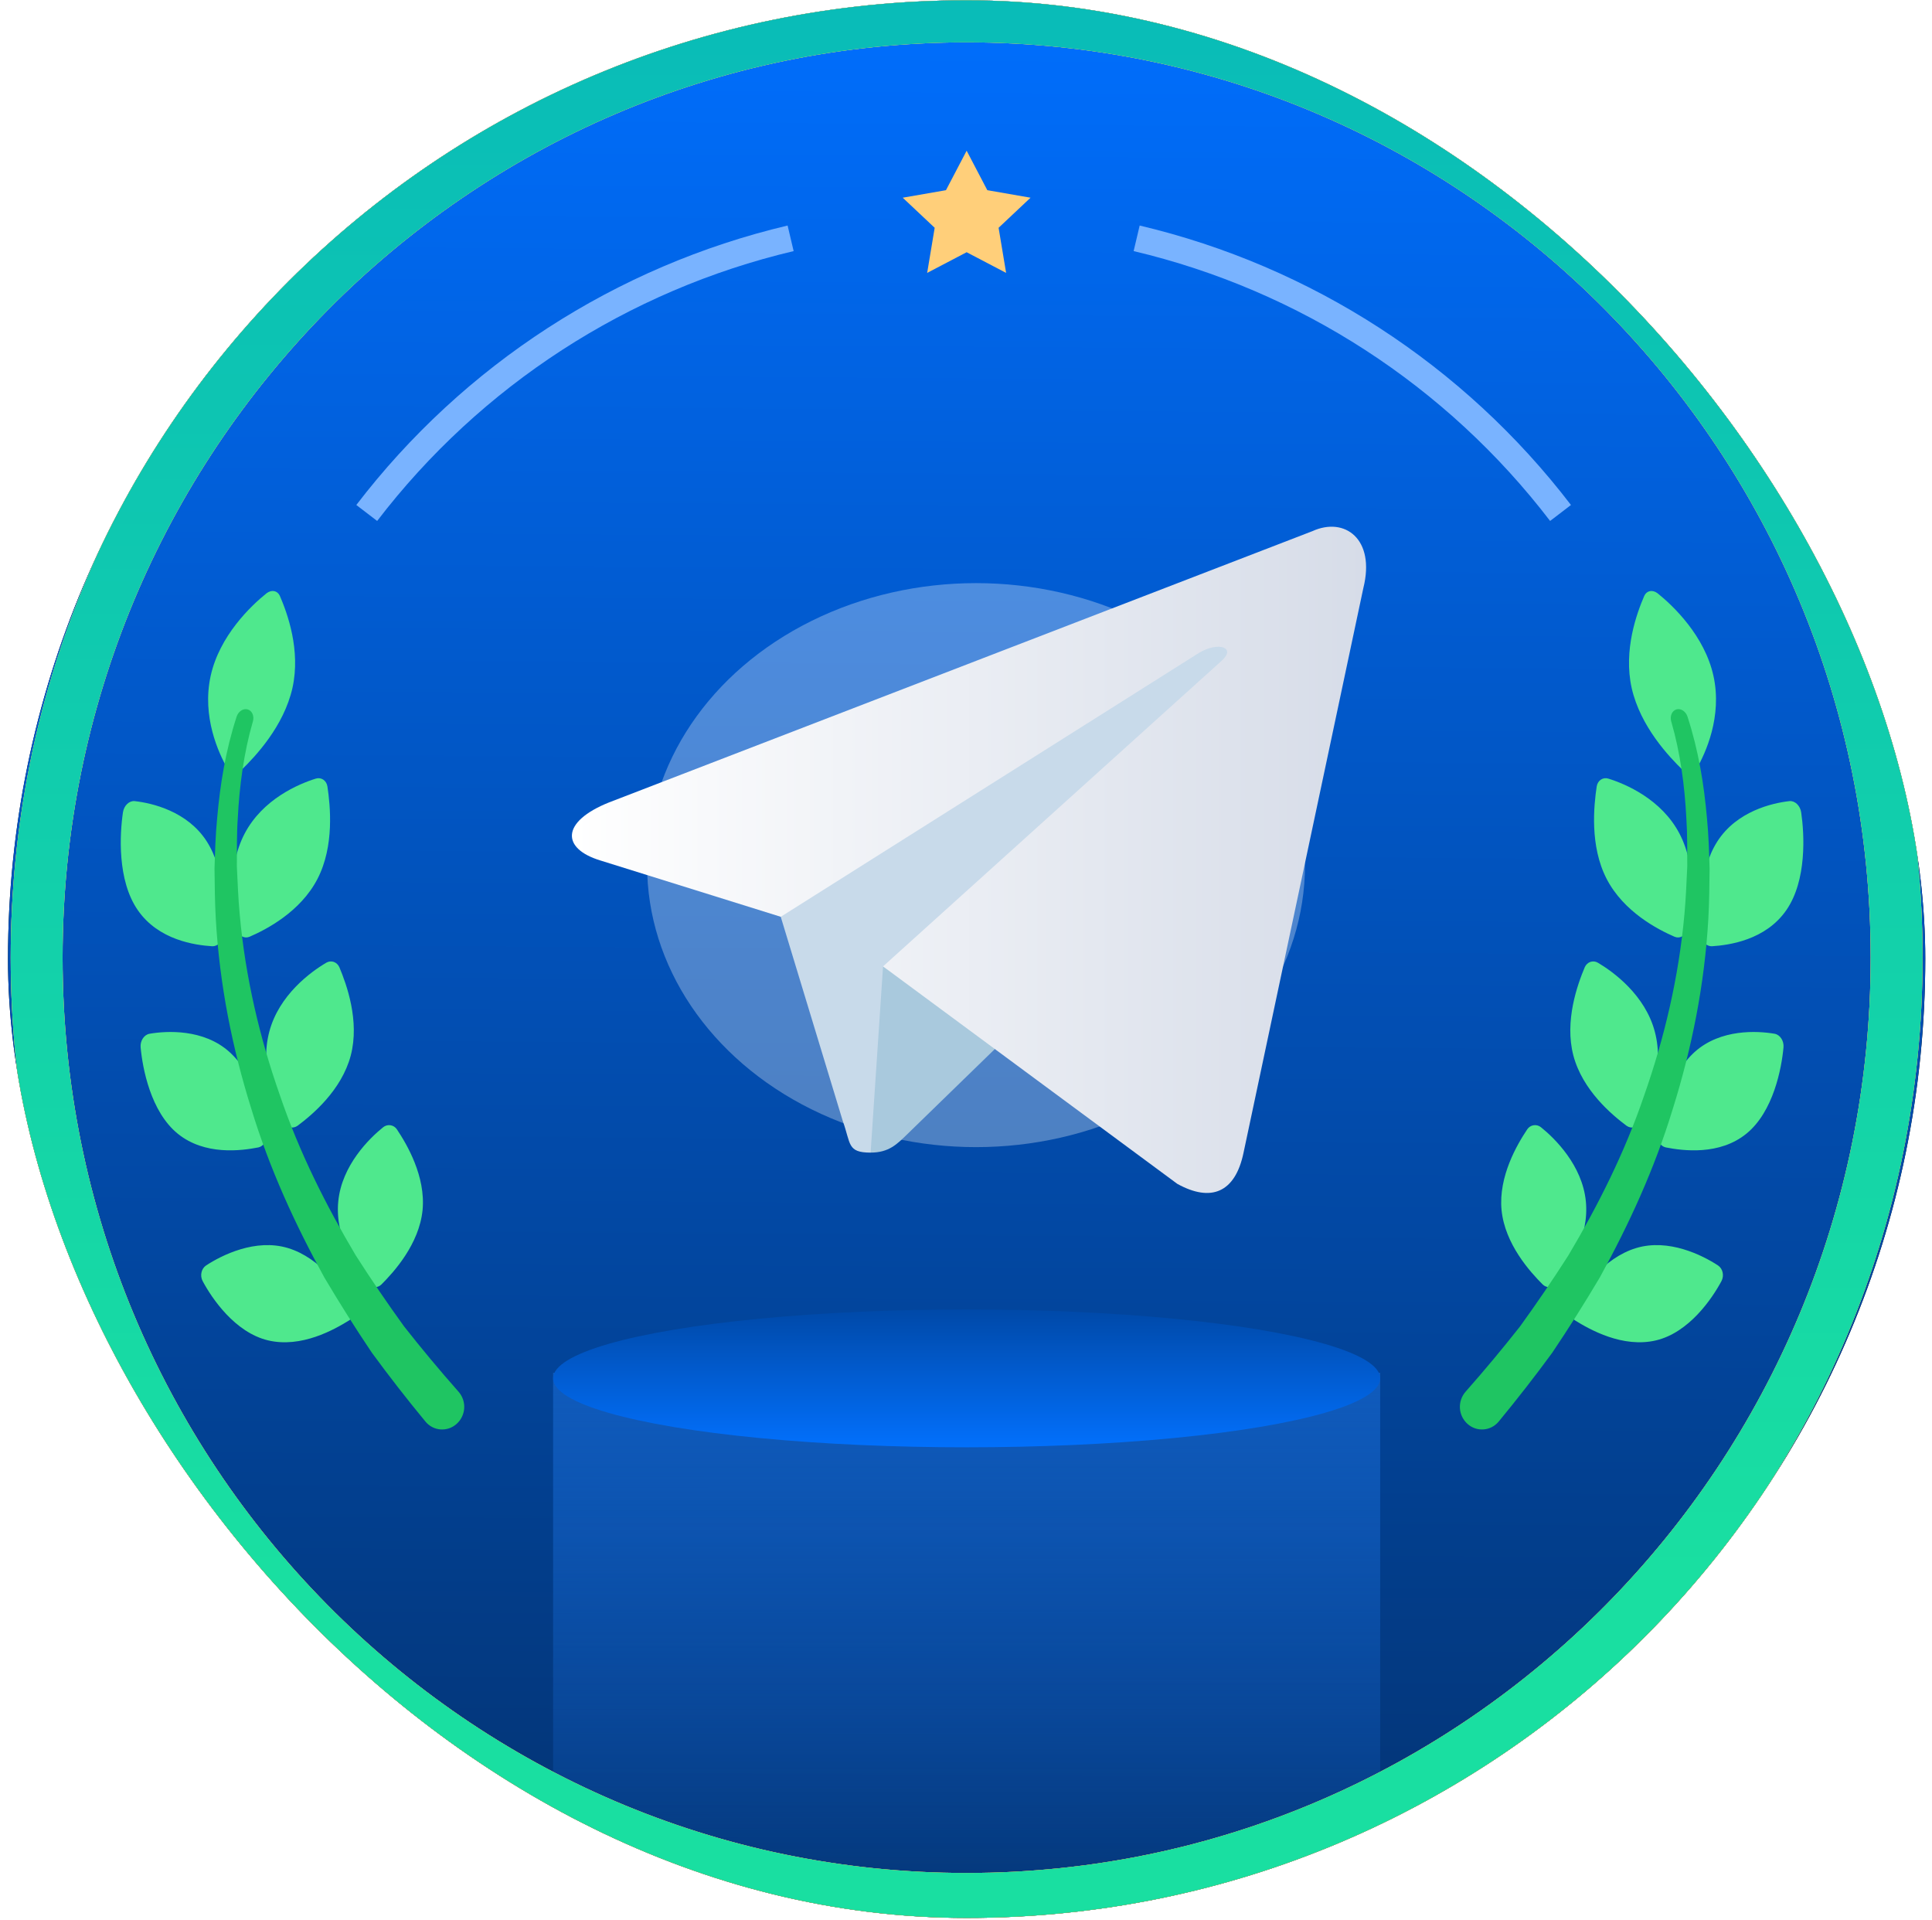 <svg width="157" height="156" viewBox="0 0 157 156" fill="none" xmlns="http://www.w3.org/2000/svg">
<g clip-path="url(#clip0_2_819)">
<rect x="0.65" y="0.024" width="155.804" height="155.804" rx="77.902" fill="black"/>
<path d="M78.552 156.468C121.576 156.468 156.454 121.248 156.454 77.802C156.454 34.356 121.576 -0.864 78.552 -0.864C35.528 -0.864 0.65 34.356 0.65 77.802C0.65 121.248 35.528 156.468 78.552 156.468Z" fill="url(#paint0_linear_2_819)"/>
<path d="M141.925 92.102C144.114 90.317 144.776 86.799 144.932 85.099C144.981 84.568 144.657 84.076 144.219 83.992C142.805 83.746 139.819 83.59 137.734 85.453C135.642 87.325 134.958 90.594 134.706 92.165C134.637 92.657 134.929 93.127 135.36 93.224C136.755 93.497 139.728 93.894 141.925 92.102ZM134.58 108.901C137.267 108.258 139.136 105.499 139.892 104.085C140.127 103.642 140.001 103.074 139.612 102.815C138.357 101.992 135.599 100.599 132.952 101.403C130.293 102.21 128.509 104.821 127.716 106.09C127.599 106.281 127.561 106.509 127.608 106.727C127.654 106.946 127.783 107.138 127.968 107.264C129.198 108.031 131.88 109.544 134.58 108.901ZM127.857 85.759C127.121 82.948 128.194 79.984 128.783 78.583C128.974 78.154 129.45 77.987 129.846 78.217C131.113 78.963 133.692 80.846 134.476 83.823C135.274 86.818 133.996 89.865 133.273 91.201C133.04 91.62 132.561 91.733 132.18 91.466C130.988 90.577 128.603 88.584 127.857 85.759ZM145.164 73.945C146.842 71.52 146.629 67.767 146.369 66.003C146.288 65.452 145.86 65.045 145.42 65.088C144.004 65.245 141.126 65.914 139.557 68.363C137.986 70.821 138.116 74.31 138.235 75.979C138.281 76.499 138.673 76.898 139.115 76.881C140.522 76.79 143.481 76.38 145.164 73.945ZM130.558 71.403C129.178 68.731 129.519 65.461 129.753 63.896C129.832 63.413 130.248 63.128 130.69 63.258C132.093 63.693 135.015 64.926 136.484 67.738C137.961 70.566 137.457 74.005 137.075 75.556C136.948 76.041 136.506 76.286 136.083 76.11C134.718 75.518 131.948 74.092 130.558 71.403ZM122.021 98.322C121.757 95.577 123.294 92.971 124.11 91.753C124.168 91.665 124.245 91.59 124.334 91.533C124.423 91.477 124.522 91.439 124.627 91.423C124.731 91.407 124.838 91.413 124.94 91.44C125.042 91.468 125.137 91.516 125.219 91.582C126.349 92.487 128.583 94.681 128.871 97.604C129.165 100.543 127.413 103.174 126.487 104.3C126.42 104.382 126.338 104.449 126.243 104.497C126.149 104.545 126.046 104.573 125.941 104.579C125.835 104.585 125.73 104.569 125.631 104.532C125.532 104.494 125.442 104.437 125.367 104.363C124.334 103.332 122.3 101.08 122.021 98.322ZM139.242 54.922C139.966 58.22 138.602 61.191 137.859 62.482C137.618 62.885 137.143 62.929 136.771 62.591C135.624 61.477 133.306 59.033 132.596 55.905C131.907 52.812 133.014 49.815 133.62 48.409C133.817 47.983 134.284 47.89 134.695 48.199C135.972 49.221 138.527 51.661 139.242 54.922Z" fill="#4FE88D"/>
<path d="M137.132 58.228C138.036 61.015 138.471 63.726 138.714 66.482C138.849 67.854 138.886 69.214 138.928 70.581C138.912 71.934 138.9 73.295 138.825 74.633C138.523 80.007 137.474 85.182 135.946 90.06C134.456 94.97 132.358 99.511 130.003 103.792C128.774 105.867 127.485 107.906 126.139 109.907C124.744 111.811 123.295 113.673 121.793 115.493C121.643 115.677 121.457 115.829 121.247 115.939C121.038 116.05 120.807 116.117 120.571 116.135C120.334 116.154 120.097 116.125 119.872 116.05C119.647 115.974 119.44 115.854 119.263 115.696C118.894 115.37 118.669 114.911 118.638 114.42C118.607 113.928 118.771 113.445 119.096 113.075L119.145 113.018C120.639 111.327 122.099 109.577 123.521 107.771C124.884 105.887 126.193 103.965 127.446 102.006C129.846 97.967 132.028 93.659 133.612 88.995C135.243 84.358 136.421 79.416 136.882 74.276C137.002 72.993 137.049 71.695 137.112 70.394C137.103 69.092 137.127 67.781 137.037 66.468C136.905 63.862 136.542 61.147 135.833 58.699C135.824 58.672 135.818 58.646 135.809 58.62C135.683 58.177 135.872 57.738 136.241 57.636C136.597 57.538 136.993 57.8 137.132 58.228Z" fill="#1FC562"/>
<path d="M14.435 92.102C12.246 90.317 11.584 86.799 11.428 85.099C11.379 84.568 11.703 84.076 12.141 83.992C13.555 83.746 16.541 83.59 18.626 85.453C20.718 87.325 21.402 90.594 21.654 92.165C21.723 92.657 21.431 93.127 21 93.224C19.605 93.497 16.632 93.894 14.435 92.102ZM21.78 108.901C19.093 108.258 17.224 105.499 16.468 104.085C16.233 103.642 16.359 103.074 16.748 102.815C18.003 101.992 20.761 100.599 23.407 101.403C26.067 102.21 27.851 104.821 28.644 106.09C28.885 106.494 28.772 107.013 28.392 107.264C27.162 108.032 24.48 109.545 21.78 108.901ZM28.503 85.759C29.239 82.948 28.166 79.984 27.577 78.583C27.386 78.154 26.91 77.987 26.514 78.218C25.247 78.963 22.668 80.846 21.884 83.823C21.086 86.818 22.364 89.865 23.087 91.201C23.32 91.62 23.799 91.733 24.18 91.466C25.372 90.577 27.756 88.584 28.503 85.759ZM11.196 73.945C9.518 71.52 9.731 67.767 9.991 66.003C10.072 65.452 10.5 65.045 10.94 65.088C12.356 65.245 15.234 65.914 16.803 68.363C18.374 70.821 18.244 74.31 18.125 75.979C18.079 76.499 17.687 76.898 17.245 76.881C15.838 76.79 12.879 76.381 11.196 73.945ZM25.802 71.404C27.182 68.731 26.841 65.461 26.607 63.896C26.528 63.413 26.112 63.128 25.67 63.258C24.267 63.693 21.345 64.926 19.875 67.738C18.399 70.566 18.903 74.005 19.285 75.556C19.412 76.041 19.854 76.286 20.277 76.11C21.642 75.518 24.412 74.092 25.802 71.404ZM34.339 98.322C34.603 95.577 33.066 92.971 32.25 91.753C32.192 91.665 32.115 91.59 32.026 91.533C31.937 91.477 31.837 91.439 31.733 91.423C31.629 91.407 31.522 91.413 31.42 91.44C31.318 91.468 31.223 91.516 31.141 91.582C30.011 92.487 27.777 94.681 27.489 97.604C27.195 100.543 28.947 103.174 29.873 104.3C29.939 104.382 30.022 104.449 30.116 104.497C30.211 104.545 30.314 104.573 30.419 104.579C30.525 104.585 30.63 104.569 30.729 104.532C30.828 104.494 30.918 104.437 30.993 104.363C32.026 103.332 34.059 101.08 34.339 98.322ZM17.118 54.921C16.394 58.219 17.758 61.191 18.501 62.481C18.741 62.884 19.217 62.928 19.589 62.59C20.736 61.476 23.054 59.032 23.764 55.904C24.453 52.812 23.346 49.814 22.74 48.408C22.543 47.982 22.076 47.889 21.665 48.198C20.388 49.22 17.833 51.66 17.118 54.921Z" fill="#4FE88D"/>
<path d="M19.228 58.228C18.324 61.015 17.889 63.726 17.646 66.482C17.511 67.854 17.474 69.214 17.432 70.581C17.448 71.934 17.46 73.295 17.535 74.633C17.837 80.007 18.886 85.182 20.414 90.06C21.904 94.97 24.002 99.511 26.357 103.792C27.597 105.888 28.889 107.926 30.221 109.907C31.616 111.811 33.065 113.674 34.568 115.493C34.717 115.677 34.903 115.829 35.112 115.94C35.322 116.05 35.553 116.117 35.789 116.136C36.026 116.155 36.263 116.125 36.488 116.05C36.713 115.974 36.92 115.854 37.097 115.696C37.466 115.37 37.691 114.911 37.722 114.42C37.753 113.928 37.589 113.445 37.264 113.075L37.215 113.019C35.721 111.327 34.261 109.577 32.839 107.771C31.476 105.887 30.167 103.965 28.914 102.006C26.514 97.967 24.332 93.659 22.748 88.995C21.117 84.358 19.939 79.416 19.478 74.276C19.358 72.993 19.311 71.695 19.248 70.394C19.257 69.092 19.233 67.781 19.323 66.468C19.455 63.862 19.819 61.147 20.527 58.699C20.536 58.673 20.542 58.646 20.551 58.62C20.677 58.177 20.488 57.738 20.119 57.636C19.763 57.538 19.367 57.8 19.228 58.228Z" fill="#1FC562"/>
<path d="M81.149 18.507L81.76 22.173L78.552 20.493L75.344 22.173L75.955 18.507L73.358 16.063L76.872 15.452L78.552 12.244L80.232 15.452L83.745 16.063L81.149 18.507Z" fill="#FFCF7A"/>
<path d="M92.613 18.324C106.565 21.624 118.947 29.645 127.661 41.029L125.967 42.326C117.551 31.333 105.594 23.587 92.122 20.401L92.613 18.324Z" fill="#79B3FF"/>
<path d="M64.003 18.324C50.051 21.624 37.669 29.645 28.955 41.029L30.649 42.326C39.065 31.333 51.022 23.587 64.494 20.401L64.003 18.324Z" fill="#79B3FF"/>
<path d="M44.947 158.884V111.532H112.157V158.884H44.947Z" fill="url(#paint1_linear_2_819)"/>
<ellipse cx="78.552" cy="111.989" rx="33.605" ry="5.601" fill="url(#paint2_linear_2_819)"/>
<g filter="url(#filter0_f_2_819)">
<ellipse cx="79.316" cy="70.289" rx="26.731" ry="22.912" fill="white" fill-opacity="0.3"/>
</g>
<path d="M70.749 93.647C68.827 93.647 69.153 92.921 68.49 91.09L62.836 72.482L106.359 46.662" fill="#C8DAEA"/>
<path d="M70.749 93.646C72.233 93.646 72.888 92.968 73.716 92.163L81.629 84.468L71.759 78.516" fill="#A9C9DD"/>
<path d="M71.758 78.517L95.675 96.188C98.405 97.694 100.374 96.914 101.054 93.654L110.79 47.776C111.787 43.78 109.267 41.967 106.656 43.152L49.488 65.196C45.586 66.761 45.608 68.938 48.777 69.908L63.447 74.487L97.411 53.06C99.014 52.087 100.486 52.61 99.278 53.682" fill="url(#paint3_linear_2_819)"/>
<path d="M156.233 77.808C156.233 121.236 121.454 156.441 78.552 156.441C35.65 156.441 0.871 121.236 0.871 77.808C0.871 34.379 35.65 -0.826 78.552 -0.826C121.454 -0.826 156.233 34.379 156.233 77.808ZM5.086 77.808C5.086 118.879 37.978 152.175 78.552 152.175C119.126 152.175 152.018 118.879 152.018 77.808C152.018 36.736 119.126 3.44 78.552 3.44C37.978 3.44 5.086 36.736 5.086 77.808Z" fill="#D9D9D9"/>
<path d="M156.233 77.808C156.233 121.236 121.454 156.441 78.552 156.441C35.65 156.441 0.871 121.236 0.871 77.808C0.871 34.379 35.65 -0.826 78.552 -0.826C121.454 -0.826 156.233 34.379 156.233 77.808ZM5.086 77.808C5.086 118.879 37.978 152.175 78.552 152.175C119.126 152.175 152.018 118.879 152.018 77.808C152.018 36.736 119.126 3.44 78.552 3.44C37.978 3.44 5.086 36.736 5.086 77.808Z" fill="url(#paint4_linear_2_819)"/>
<path d="M156.233 77.808C156.233 121.236 121.454 156.441 78.552 156.441C35.65 156.441 0.871 121.236 0.871 77.808C0.871 34.379 35.65 -0.826 78.552 -0.826C121.454 -0.826 156.233 34.379 156.233 77.808ZM5.086 77.808C5.086 118.879 37.978 152.175 78.552 152.175C119.126 152.175 152.018 118.879 152.018 77.808C152.018 36.736 119.126 3.44 78.552 3.44C37.978 3.44 5.086 36.736 5.086 77.808Z" fill="url(#paint5_linear_2_819)"/>
</g>
<defs>
<filter id="filter0_f_2_819" x="15.925" y="10.717" width="126.782" height="119.145" filterUnits="userSpaceOnUse" color-interpolation-filters="sRGB">
<feFlood flood-opacity="0" result="BackgroundImageFix"/>
<feBlend mode="normal" in="SourceGraphic" in2="BackgroundImageFix" result="shape"/>
<feGaussianBlur stdDeviation="18.33" result="effect1_foregroundBlur_2_819"/>
</filter>
<linearGradient id="paint0_linear_2_819" x1="78.552" y1="-1.503" x2="77.44" y2="155.821" gradientUnits="userSpaceOnUse">
<stop stop-color="#006FFF"/>
<stop offset="1" stop-color="#033270"/>
</linearGradient>
<linearGradient id="paint1_linear_2_819" x1="78.552" y1="111.532" x2="78.552" y2="158.884" gradientUnits="userSpaceOnUse">
<stop stop-color="#105BBC"/>
<stop offset="1" stop-color="#105BBC" stop-opacity="0"/>
<stop offset="1" stop-color="#1573ED"/>
</linearGradient>
<linearGradient id="paint2_linear_2_819" x1="78.552" y1="106.388" x2="78.552" y2="117.59" gradientUnits="userSpaceOnUse">
<stop stop-color="#0049A8"/>
<stop offset="1" stop-color="#0270FC"/>
</linearGradient>
<linearGradient id="paint3_linear_2_819" x1="111.013" y1="69.86" x2="46.474" y2="69.86" gradientUnits="userSpaceOnUse">
<stop stop-color="#D6DCE8"/>
<stop offset="1" stop-color="white"/>
</linearGradient>
<linearGradient id="paint4_linear_2_819" x1="78.552" y1="-0.114" x2="78.552" y2="156.635" gradientUnits="userSpaceOnUse">
<stop stop-color="#FECC2B"/>
<stop offset="1" stop-color="#FC9A13"/>
</linearGradient>
<linearGradient id="paint5_linear_2_819" x1="78.552" y1="128.325" x2="78.552" y2="-39.509" gradientUnits="userSpaceOnUse">
<stop stop-color="#19DFA1"/>
<stop offset="1" stop-color="#04B1BF"/>
</linearGradient>
<clipPath id="clip0_2_819">
<rect x="0.65" y="0.024" width="155.804" height="155.804" rx="77.902" fill="white"/>
</clipPath>
</defs>
</svg>
